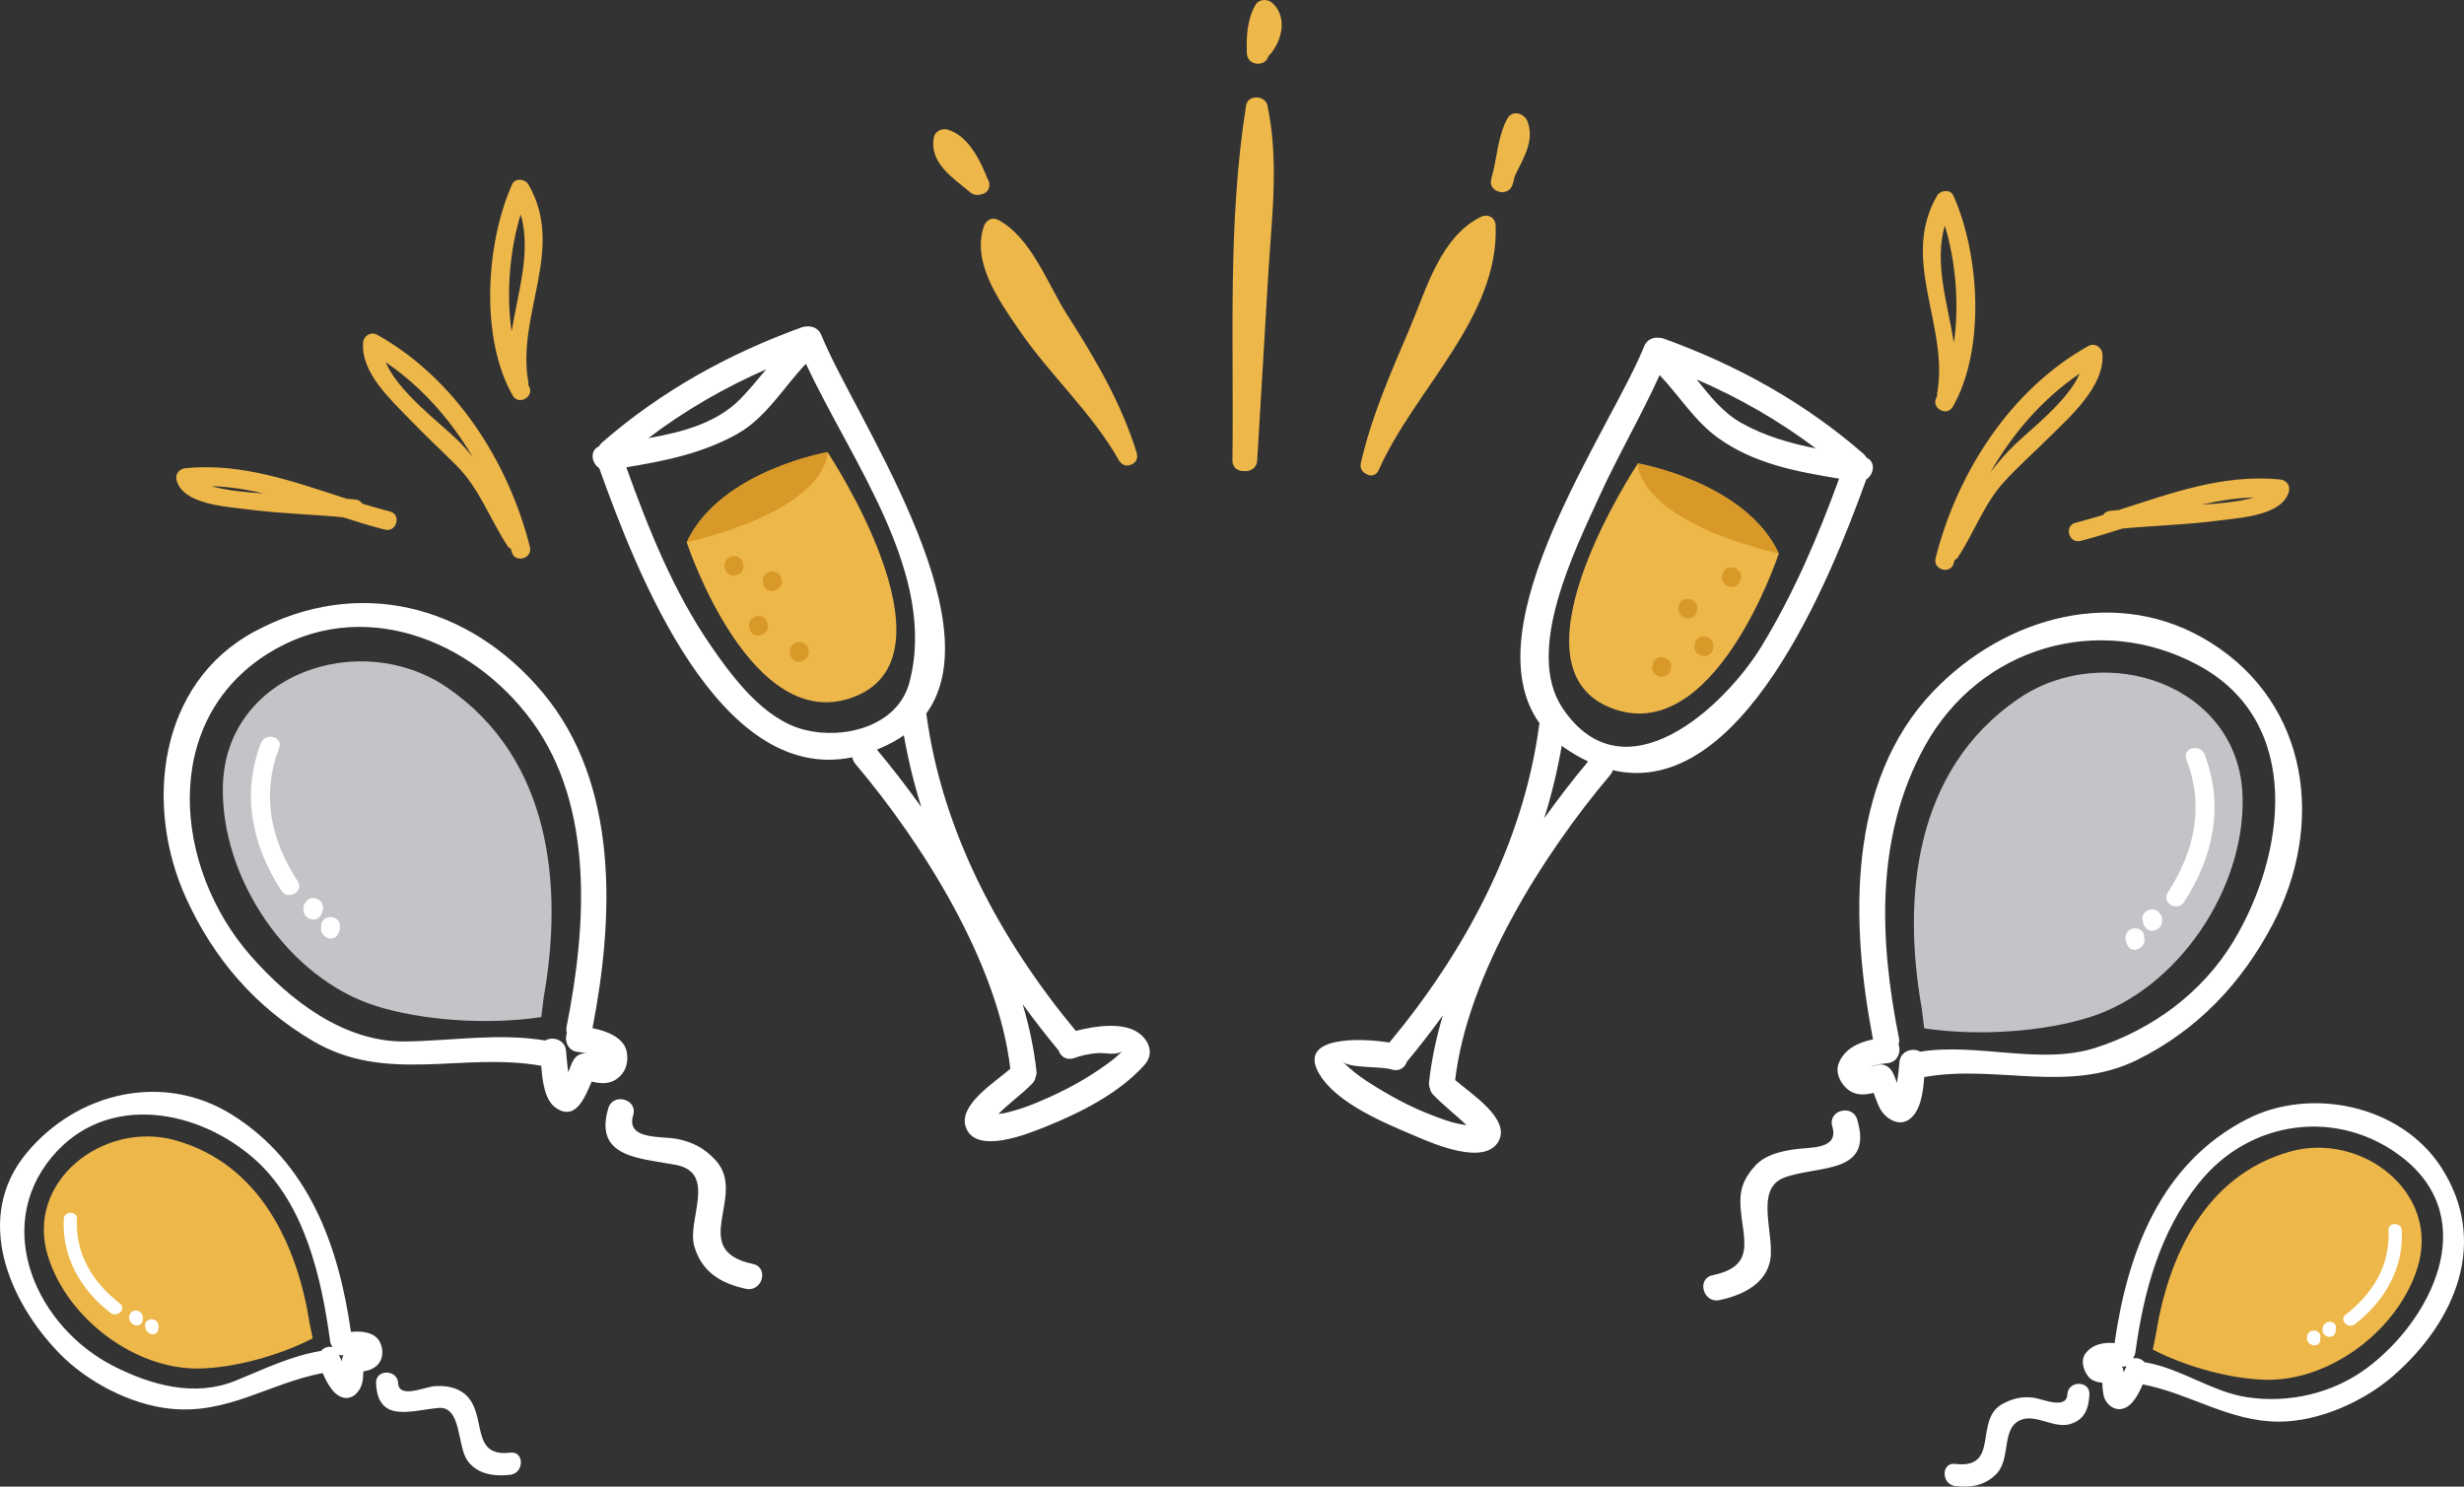 <svg version="1.1" id="图层_1" x="0px" y="0px" width="200.534px" height="121.011px" viewBox="0 0 200.534 121.011" enable-background="new 0 0 200.534 121.011" xml:space="preserve" xmlns="http://www.w3.org/2000/svg" xmlns:xlink="http://www.w3.org/1999/xlink" xmlns:xml="http://www.w3.org/XML/1998/namespace">
  <rect x="0" y="0" width="200.534" height="121.011" fill="#333333" stroke="none"/>
  <g>
    <path fill="#EEB74A" d="M67.352,36.806c0,0,10.857,16.294,2.334,19.847c-8.524,3.552-13.797-12.508-13.797-12.508
		C58.556,38.348,67.352,36.806,67.352,36.806z M31.329,43.113c-1.152-0.293-2.288-0.645-3.417-1.009
		c-2.684-0.245-5.38-0.317-8.058-0.675c-1.541-0.205-4.993-0.394-5.485-2.352c-0.13-0.518,0.241-0.921,0.738-0.969
		c4.631-0.447,8.819,1.113,13.106,2.49c0.239,0.021,0.479,0.039,0.717,0.065c0.26,0.028,0.446,0.163,0.567,0.338
		c0.741,0.227,1.486,0.442,2.239,0.634C32.692,41.88,32.287,43.356,31.329,43.113z M21.48,40.168
		c-1.398-0.324-2.816-0.55-4.271-0.594C18.409,39.931,20.15,40.087,21.48,40.168z M80.515,15.071
		c0.023-0.168-0.022-0.338-0.135-0.501c-0.618-1.544-1.58-3.542-3.272-4.023c-0.439-0.125-1.02,0.148-1.106,0.628
		c-0.383,2.121,1.563,3.295,2.961,4.48c0.261,0.221,0.553,0.251,0.817,0.185C80.187,15.782,80.531,15.503,80.515,15.071z M43,31.106
		c0.014,0.078,0.002,0.146-0.004,0.216c0.018,0.032,0.032,0.067,0.05,0.099c0.492,0.858-0.831,1.629-1.322,0.773
		c-2.67-4.654-2.185-12.412-0.046-17.186c0.242-0.54,1.056-0.457,1.322,0C46.053,20.253,42.007,25.626,43,31.106z M41.636,26.976
		c0.532-3.237,1.613-6.51,0.743-9.527C41.507,20.256,41.179,23.829,41.636,26.976z M14.245,92.813
		c-5.796-1.607-12.23,3.328-10.343,9.443c1.562,5.063,7.088,9.268,12.385,9.141c2.727-0.066,6.343-0.998,9.163-2.457l-0.239-1.152
		C24.229,101.468,21.229,94.753,14.245,92.813z M43.126,44.517c0.242,0.958-1.235,1.364-1.477,0.407
		c-0.021-0.081-0.046-0.162-0.067-0.244c-0.106-0.057-0.207-0.135-0.287-0.257c-1.427-2.178-2.284-4.669-4.152-6.539
		c-1.238-1.24-2.529-2.429-3.743-3.693c-1.534-1.598-4.026-3.827-3.851-6.276c0.041-0.576,0.62-0.959,1.152-0.661
		C37.046,30.795,41.375,37.577,43.126,44.517z M38.46,37.181c-1.801-3.041-4.176-5.732-7.071-7.693
		c1.034,2.425,4.365,4.88,5.883,6.368C37.709,36.284,38.094,36.729,38.46,37.181z M92.534,36.997
		c-0.006-0.029,0.002-0.054-0.008-0.084c-1.254-4.094-3.397-7.726-5.69-11.315c-1.582-2.477-2.888-6.242-5.587-7.695
		c-0.473-0.255-0.979-0.015-1.154,0.47c-1.07,2.947,1.258,6.164,2.833,8.47c2.513,3.683,5.996,6.801,8.163,10.677
		c0.017,0.03,0.042,0.044,0.061,0.07c0.02,0.024,0.038,0.047,0.06,0.068c0.212,0.235,0.497,0.281,0.759,0.193
		c0.036-0.009,0.067-0.025,0.102-0.038c0.028-0.014,0.058-0.022,0.084-0.039c0.245-0.124,0.41-0.357,0.391-0.671
		C92.543,37.067,92.54,37.033,92.534,36.997z M172.737,43.021c-1.127,0.364-2.262,0.715-3.412,1.008
		c-0.957,0.243-1.363-1.233-0.406-1.477c0.752-0.191,1.498-0.407,2.238-0.634c0.123-0.175,0.309-0.309,0.568-0.337
		c0.234-0.026,0.471-0.043,0.707-0.063c4.291-1.377,8.482-2.94,13.117-2.491c0.496,0.048,0.867,0.451,0.738,0.969
		c-0.492,1.957-3.945,2.146-5.484,2.351C178.122,42.704,175.425,42.777,172.737,43.021z M179.185,41.082
		c1.33-0.081,3.068-0.235,4.268-0.591C181.997,40.534,180.581,40.759,179.185,41.082z M157.608,32.337
		c0.018-0.031,0.033-0.066,0.051-0.098c-0.006-0.07-0.02-0.139-0.004-0.217c0.994-5.481-3.053-10.854,0-16.099
		c0.266-0.457,1.08-0.54,1.322,0c2.139,4.773,2.623,12.532-0.047,17.187C158.44,33.966,157.116,33.195,157.608,32.337z
		 M159.019,27.893c0.457-3.147,0.129-6.721-0.742-9.529C157.407,21.382,158.487,24.654,159.019,27.893z M101.415,8.576
		c-1.525,9.589-0.986,19.239-1.111,28.906c-0.008,0.602,0.473,0.884,0.938,0.861c0.485,0.058,1.036-0.218,1.075-0.847
		c0.318-5.108,0.596-10.219,0.91-15.326c0.281-4.571,0.879-9.072-0.078-13.595C102.972,7.737,101.556,7.692,101.415,8.576z
		 M186.411,93.731c-6.984,1.938-9.984,8.652-10.967,14.975l-0.238,1.15c2.82,1.459,6.436,2.391,9.162,2.459
		c5.297,0.127,10.824-4.08,12.387-9.141C198.642,97.058,192.206,92.122,186.411,93.731z M166.687,35.684
		c-1.189,1.178-2.453,2.302-3.582,3.538c-1.631,1.786-2.432,4.114-3.744,6.118c-0.08,0.122-0.18,0.2-0.287,0.257
		c-0.021,0.082-0.047,0.163-0.066,0.244c-0.242,0.957-1.719,0.551-1.477-0.407c1.752-6.939,6.08-13.722,12.424-17.264
		c0.533-0.298,1.111,0.086,1.152,0.661C171.296,31.481,168.37,34.014,166.687,35.684z M169.259,30.408
		c-3.004,2.037-5.451,4.86-7.273,8.045c0.57-0.75,1.193-1.483,1.926-2.195C165.327,34.882,168.284,32.648,169.259,30.408z
		 M133.304,37.722c0,0-10.857,16.294-2.332,19.847c8.523,3.553,13.795-12.508,13.795-12.508
		C142.099,39.264,133.304,37.722,133.304,37.722z M120.54,17.647c-3.324,1.621-4.469,5.938-5.816,9.097
		c-1.516,3.558-3.113,7.172-3.971,10.956c-0.094,0.414,0.123,0.718,0.416,0.87c0.293,0.192,0.662,0.198,0.9-0.097
		c0.041-0.041,0.072-0.091,0.104-0.146c0.004-0.009,0.012-0.013,0.016-0.021c2.881-6.563,9.84-12.449,9.533-19.979
		C121.696,17.703,121.081,17.383,120.54,17.647z M102.153,0.437c-0.668,1.219-0.719,2.532-0.678,3.892
		c0.035,1.077,1.58,1.141,1.764,0.207c0.037-0.031,0.076-0.045,0.111-0.085c0.99-1.14,1.455-3.047,0.215-4.195
		C103.153-0.129,102.44-0.088,102.153,0.437z M124.313,9.881c-0.262-0.676-1.244-0.962-1.645-0.215
		c-0.82,1.532-0.807,3.239-1.295,4.869c-0.334,1.113,1.402,1.586,1.734,0.479c0.063-0.212,0.115-0.428,0.16-0.645
		C123.927,12.954,124.931,11.485,124.313,9.881z" class="color c1"/>
    <path fill="#D99929" d="M144.767,45.061c-11.781-2.852-11.463-7.339-11.463-7.339S142.099,39.264,144.767,45.061 M140.196,46.728
		c-0.008,0.031-0.016,0.063-0.023,0.094c-0.24,0.959,1.236,1.365,1.477,0.407c0.008-0.031,0.016-0.063,0.023-0.094
		C141.913,46.177,140.435,45.771,140.196,46.728L140.196,46.728z M136.634,49.29c-0.008,0.031-0.016,0.063-0.023,0.094
		c-0.24,0.959,1.236,1.365,1.477,0.407c0.008-0.031,0.016-0.063,0.023-0.094C138.351,48.739,136.872,48.333,136.634,49.29
		L136.634,49.29z M137.946,52.353c-0.008,0.031-0.016,0.063-0.023,0.094c-0.24,0.959,1.236,1.365,1.477,0.407
		c0.008-0.031,0.016-0.063,0.023-0.094C139.663,51.802,138.185,51.396,137.946,52.353L137.946,52.353z M134.509,54.04
		c-0.008,0.031-0.016,0.063-0.023,0.094c-0.24,0.959,1.236,1.365,1.477,0.407c0.008-0.031,0.016-0.063,0.023-0.094
		C136.226,53.489,134.747,53.083,134.509,54.04L134.509,54.04z M55.889,44.145c11.781-2.852,11.463-7.339,11.463-7.339
		S58.556,38.348,55.889,44.145 M58.982,46.217c0.008,0.032,0.016,0.064,0.024,0.096c0.244,0.957,1.721,0.551,1.477-0.407
		c-0.008-0.031-0.016-0.063-0.024-0.096C60.215,44.854,58.738,45.26,58.982,46.217L58.982,46.217z M62.107,47.467
		c0.008,0.032,0.016,0.064,0.024,0.096c0.244,0.957,1.721,0.551,1.477-0.407c-0.008-0.031-0.016-0.063-0.024-0.096
		C63.34,46.104,61.863,46.51,62.107,47.467L62.107,47.467z M60.982,51.092c0.008,0.032,0.016,0.064,0.024,0.096
		c0.244,0.957,1.721,0.551,1.477-0.407c-0.008-0.031-0.016-0.063-0.024-0.096C62.215,49.729,60.738,50.135,60.982,51.092
		L60.982,51.092z M64.295,53.217c0.008,0.032,0.016,0.064,0.024,0.096c0.244,0.957,1.721,0.551,1.477-0.407
		c-0.008-0.031-0.016-0.063-0.024-0.096C65.528,51.854,64.05,52.26,64.295,53.217L64.295,53.217z" class="color c2"/>
    <g>
      <g>
        <path fill="#C3C4C7" d="M156.604,83.708l-0.207-1.658c-1.582-8.95-0.631-19.358,7.873-25.173
				c7.055-4.824,17.975-1.14,18.244,7.949c0.223,7.525-5.279,15.72-12.459,17.979C166.356,83.97,161.065,84.376,156.604,83.708
				 M44.051,82.792l0.207-1.658c1.583-8.95,0.631-19.358-7.871-25.173c-7.058-4.824-17.976-1.14-18.246,7.949
				c-0.223,7.524,5.279,15.72,12.461,17.978C34.3,83.054,39.591,83.458,44.051,82.792" class="color c3"/>
      </g>
    </g>
    <path fill="#FFFFFF" d="M176.425,72.652c2.184-3.347,2.988-7.038,1.512-10.839c-0.359-0.922,1.123-1.317,1.477-0.407
		c1.613,4.152,0.719,8.364-1.666,12.02C177.21,74.249,175.884,73.482,176.425,72.652z M174.438,75.2
		c0.1,0.299,0.395,0.599,0.74,0.562c0.004,0,0.01-0.001,0.014-0.001c0.432-0.047,0.742-0.314,0.766-0.766
		c0.002-0.034,0.004-0.068,0.006-0.102c0.012-0.242-0.072-0.423-0.205-0.546c-0.383-0.658-1.58-0.254-1.379,0.621
		C174.397,75.047,174.415,75.124,174.438,75.2z M174.511,76.335c0.002-0.01,0.002-0.02,0.002-0.029c0.023-0.988-1.508-0.985-1.531,0
		c-0.006,0.236,0.051,0.41,0.156,0.619C173.554,77.743,174.704,77.13,174.511,76.335z M194.39,100.157
		c0.141,2.856-1.293,5.162-3.496,6.871c-0.549,0.426,0.219,1.183,0.762,0.762c2.414-1.871,3.965-4.523,3.813-7.633
		C195.433,99.466,194.354,99.463,194.39,100.157z M190.108,108.11c0.076-0.69-1.004-0.683-1.078,0
		c-0.012,0.111-0.018,0.206,0.012,0.318c0.111,0.411,0.795,0.576,0.984,0.129c0.012-0.024,0.021-0.048,0.031-0.071
		c0.051-0.12,0.049-0.233,0.027-0.34C190.103,108.2,190.11,108.192,190.108,108.11z M187.786,108.681
		c-0.039,0.106-0.053,0.2-0.037,0.313c0.09,0.679,1.17,0.688,1.078,0c-0.002-0.009-0.002-0.018-0.002-0.026
		C189.06,108.311,188.017,108.03,187.786,108.681z M22.72,60.896c0.358-0.922-1.123-1.317-1.477-0.407
		c-1.614,4.151-0.721,8.363,1.664,12.019c0.537,0.823,1.864,0.057,1.322-0.773C22.046,68.389,21.243,64.696,22.72,60.896z
		 M26.275,74.051c0.193-0.876-1.004-1.281-1.381-0.62c-0.132,0.123-0.216,0.304-0.203,0.546c0.001,0.033,0.003,0.067,0.005,0.102
		c0.025,0.454,0.333,0.716,0.766,0.766c0.005,0,0.01,0.001,0.015,0.002c0.345,0.039,0.641-0.266,0.739-0.563
		C26.241,74.207,26.258,74.13,26.275,74.051z M26.144,75.39c0,0.009,0,0.019,0,0.027c-0.195,0.797,0.958,1.411,1.373,0.593
		c0.106-0.21,0.163-0.384,0.158-0.62C27.655,74.403,26.124,74.401,26.144,75.39z M131.261,62.695
		c-0.041,0.136-0.111,0.271-0.219,0.397c-5.488,6.496-11.607,16.216-12.613,24.822c1.326,1.146,4.574,3.208,3.512,5.021
		c-1.148,1.96-5.248,0.183-6.684-0.431c-2.461-1.05-6.461-2.649-7.898-5.104c-1.811-3.09,3.418-2.922,5.717-2.534
		c6.146-7.406,10.912-16.223,12.191-25.855c0.006-0.045,0.029-0.075,0.041-0.117c-5.715-7.935,5.811-23.973,8.504-30.707
		c0.221-0.549,0.74-0.748,1.207-0.692c0.117-0.001,0.238,0.015,0.371,0.063c6,2.169,11.457,5.194,16.279,9.39
		c0.111,0.098,0.188,0.202,0.244,0.311c0.752,0.318,0.617,1.359-0.031,1.774C148.964,47.155,141.728,65.15,131.261,62.695z
		 M116.669,89.146c-0.172-0.173-0.262-0.363-0.293-0.553c-0.061-0.138-0.094-0.295-0.074-0.489c0.195-1.805,0.584-3.628,1.123-5.448
		c-0.93,1.283-1.9,2.538-2.916,3.758c-0.162,0.472-0.607,0.833-1.225,0.645c-0.947-0.288-3.449-0.081-4.02-0.643
		c0.625,0.615,1.305,1.157,2.041,1.633c1.652,1.064,3.408,2.037,5.252,2.735c0.709,0.269,1.432,0.55,2.178,0.701
		c0.203,0.041,0.414,0.079,0.627,0.108C118.485,90.756,117.522,90.01,116.669,89.146z M138.085,30.886
		c1.076,1.358,2.16,2.714,3.619,3.533c1.926,1.082,3.975,1.663,6.078,2.083C144.776,34.233,141.536,32.386,138.085,30.886z
		 M129.249,61.981c-0.666-0.315-1.34-0.695-2.029-1.186c-0.041-0.03-0.074-0.063-0.115-0.094c-0.348,2.01-0.826,3.979-1.428,5.905
		C126.845,64.973,128.048,63.422,129.249,61.981z M143.374,52.59c2.619-4.303,4.586-8.91,6.303-13.63
		c-3.465-0.562-6.918-1.215-9.838-3.303c-1.908-1.364-3.158-3.43-4.768-5.127c-1.525,3.369-3.41,6.582-4.939,9.947
		c-1.959,4.314-6.07,12.503-2.975,17.144C132.157,65.119,140.331,57.591,143.374,52.59z M156.683,87.658
		c-0.027,0.005-0.049-0.005-0.076-0.002c-0.096,1.312-0.307,2.857-1.271,3.496c-0.859,0.568-1.902-0.134-2.32-0.897
		c-0.223-0.406-0.361-0.859-0.529-1.295c-0.621,0.152-1.275,0.215-1.838-0.102c-0.729-0.41-1.334-1.428-1.01-2.288
		c0.445-1.177,1.605-1.721,2.797-1.965c-1.814-9.376-2.188-20.934,4.916-28.344c5.811-6.063,15.012-8.711,22.586-3.941
		c8.006,5.041,9.301,14.842,4.992,22.983c-2.531,4.781-6.113,8.549-10.98,10.965C168.358,89.043,162.524,86.641,156.683,87.658z
		 M170.575,85.283c4.557-1.466,8.65-4.465,11.158-8.603c4.299-7.095,5.783-17.909-2.857-22.547
		c-8.023-4.308-17.742-1.504-22.215,6.587c-4.063,7.35-3.717,15.774-2.117,23.774c0.039,0.194,0.018,0.365-0.029,0.522
		c0.232,0.602-0.076,1.472-0.93,1.533c-0.449,0.033-0.963,0.119-1.4,0.304c0.195-0.055,0.395-0.104,0.59-0.165
		c0.455-0.142,0.943,0.092,1.186,0.483c0.188,0.303,0.309,0.644,0.428,0.983c0.09-0.563,0.15-1.133,0.199-1.7
		c0.08-0.927,1.102-1.201,1.689-0.845C160.95,84.858,166.071,86.732,170.575,85.283z M149.122,91.685
		c0.574,1.919-1.842,1.686-3.086,1.87c-1.137,0.168-2.379,0.452-3.197,1.345c-0.936,1.02-1.289,1.979-1.184,3.369
		c0.201,2.689,1.285,4.784-2.277,5.536c-1.324,0.28-0.764,2.305,0.559,2.025c1.662-0.351,3.549-1.151,4.066-2.961
		c0.604-2.103-1.363-6.048,1.213-7.013c2.752-1.03,7.283-0.206,5.932-4.73C150.761,89.832,148.733,90.384,149.122,91.685z
		 M198.636,94.957c3.967,6.058,1.244,12.562-3.822,17.006c-2.42,2.122-6.1,3.768-9.361,3.76c-4.039-0.01-7.207-2.288-11.063-3.035
		c-0.361,0.83-0.855,1.778-1.629,1.98s-1.451-0.45-1.578-1.175c-0.053-0.311-0.078-0.623-0.09-0.937
		c-0.434-0.052-0.861-0.168-1.125-0.493c-0.4-0.491-0.668-1.332-0.227-1.907c0.57-0.742,1.467-0.908,2.354-0.827
		c1.059-7.419,3.771-14.653,10.799-18.242C188.077,88.44,195.36,89.958,198.636,94.957z M173.071,111.201
		c-0.111,0.041-0.236,0.054-0.373,0.04c0.043,0.07,0.082,0.145,0.102,0.229c0.02,0.082,0.021,0.165,0.031,0.248
		C172.913,111.547,172.995,111.374,173.071,111.201z M195.591,94.278c-5.186-4.107-12.467-3.2-16.631,2.019
		c-3.193,4.004-4.494,8.823-5.176,13.811c-0.021,0.154-0.074,0.273-0.143,0.371c-0.006,0.033-0.002,0.066-0.012,0.099
		c0.318-0.091,0.686,0.051,0.924,0.326c0.031,0.002,0.057-0.008,0.088-0.002c2.891,0.509,5.406,2.41,8.256,2.835
		c3.383,0.503,6.945-0.306,9.717-2.364C197.837,107.494,201.968,99.33,195.591,94.278z M168.249,113.513
		c-0.059,1.234-1.965,0.388-2.674,0.274c-0.955-0.151-1.762,0.036-2.605,0.496c-2.371,1.296-0.145,5.328-3.85,4.879
		c-1.15-0.14-1.137,1.662,0,1.8c1.295,0.157,2.426-0.038,3.363-0.989c1.225-1.242,0.328-3.847,2.084-4.43
		c1.197-0.397,2.609,0.737,3.877,0.386c1.197-0.331,1.551-1.256,1.605-2.416C170.103,112.353,168.304,112.357,168.249,113.513z
		 M93.133,86.697c-2.069,2.303-5.156,3.855-7.986,4.998c-1.409,0.568-5.714,2.352-6.538,0.073c-0.653-1.806,2.312-3.634,3.617-4.769
		c-1.004-8.607-7.125-18.326-12.613-24.823c-0.143-0.169-0.217-0.352-0.246-0.533c-10.864,2.25-17.556-15.021-20.596-23.532
		c-0.647-0.417-0.779-1.456-0.027-1.773c0.056-0.106,0.132-0.211,0.243-0.308c4.821-4.196,10.279-7.221,16.278-9.392
		c0.138-0.05,0.266-0.066,0.385-0.063c0.464-0.05,0.977,0.151,1.194,0.695c2.55,6.377,14.176,23.063,8.541,30.812
		c0.001,0.005,0.004,0.008,0.004,0.013c1.279,9.617,6.029,18.42,12.163,25.818c1.568-0.4,3.765-0.718,5.021,0.104
		C93.495,84.62,93.988,85.746,93.133,86.697z M52.765,35.666c2.779-0.482,5.595-1.249,7.494-3.198
		c0.747-0.767,1.418-1.591,2.098-2.407C58.943,31.563,55.739,33.406,52.765,35.666z M74.006,55.565
		c2.348-8.786-4.734-18.021-8.414-25.957c-1.833,1.934-3.245,4.396-5.581,5.708c-2.833,1.591-5.894,2.202-9.039,2.723
		c1.817,5.05,3.866,10.17,6.925,14.589c1.802,2.602,4.287,5.928,7.548,6.772C68.594,60.217,73.043,59.17,74.006,55.565z
		 M74.981,65.694c-0.597-1.906-1.073-3.855-1.419-5.845c-0.252,0.176-0.51,0.348-0.794,0.505c-0.474,0.261-0.938,0.476-1.398,0.666
		C72.584,62.474,73.8,64.041,74.981,65.694z M91.39,85.5c-0.438,0.486-1.563,0.159-2.112,0.223c-0.654,0.058-1.29,0.197-1.906,0.42
		c-0.618,0.188-1.063-0.173-1.224-0.644c-1.016-1.221-1.989-2.477-2.919-3.761c0.539,1.821,0.928,3.646,1.124,5.45
		c0.021,0.192-0.013,0.349-0.071,0.485c-0.031,0.191-0.121,0.382-0.293,0.557c-0.853,0.859-1.875,1.578-2.727,2.445
		c0.222-0.021,0.442-0.053,0.659-0.106c0.741-0.186,1.469-0.415,2.179-0.701c1.822-0.735,3.623-1.631,5.252-2.735
		C90.065,86.646,90.807,86.147,91.39,85.5z M50.007,87.942c-0.566,0.318-1.226,0.252-1.852,0.097
		c-0.563,1.298-1.293,3.228-2.897,2.155c-0.917-0.612-1.118-2.161-1.209-3.454c-0.026-0.003-0.047,0.007-0.074,0.002
		c-6.359-1.107-12.53,1.507-18.491-1.997c-4.692-2.758-8.083-6.692-10.336-11.63c-3.433-7.522-2.282-17.496,5.572-21.712
		c8.4-4.509,17.426-2.212,23.443,4.965c6.256,7.462,5.802,18.327,4.058,27.323c1.217,0.243,2.593,0.793,2.795,1.963
		C51.177,86.584,50.855,87.465,50.007,87.942z M47.813,85.764c-0.245-0.063-0.494-0.11-0.743-0.129
		c-0.855-0.061-1.164-0.932-0.93-1.533c-0.046-0.158-0.067-0.329-0.029-0.522c1.603-8.018,2.308-17.872-2.819-24.875
		c-4.896-6.687-13.936-10.258-21.512-5.487c-8.763,5.518-7.671,17.413-1.367,24.594c3.135,3.57,7.559,7.036,12.586,6.965
		c3.843-0.055,7.56-0.709,11.378-0.079c0.588-0.357,1.61-0.083,1.691,0.844c0.05,0.564,0.095,1.161,0.185,1.746
		c0.125-0.353,0.247-0.716,0.442-1.031C46.925,85.883,47.377,85.664,47.813,85.764z M61.278,102.887
		c-5.359-1.131-0.414-5.576-3.027-8.43c-0.898-0.981-1.855-1.497-3.151-1.748c-1.291-0.25-4.18,0.107-3.567-1.94
		c0.389-1.301-1.639-1.853-2.025-0.559c-1.211,4.056,2.625,4.057,5.497,4.613c3.384,0.657,0.886,4.477,1.498,6.61
		c0.601,2.095,2.159,3.044,4.217,3.479C62.041,105.191,62.603,103.167,61.278,102.887z M30.587,111.228
		c-0.307,0.244-0.654,0.349-1.016,0.402c0,0.012,0,0.022-0.001,0.034c-0.015,0.336-0.021,0.71-0.126,1.031
		c-0.214,0.659-0.787,1.264-1.549,1.059c-0.775-0.209-1.271-1.158-1.631-1.989c-4.402,0.846-7.723,3.386-12.399,2.904
		c-3.252-0.335-6.794-2.191-9.059-4.533c-4.128-4.267-6.972-11.05-2.644-16.277c4.094-4.945,11.128-6.651,16.767-3.092
		c6.217,3.925,8.637,10.657,9.632,17.649c0.909-0.09,1.947,0.029,2.354,0.824C31.249,109.895,31.194,110.745,30.587,111.228z
		 M27.024,109.658c-0.009-0.031-0.005-0.063-0.01-0.095c-0.07-0.098-0.123-0.218-0.144-0.372
		c-0.699-5.122-2.027-11.084-6.023-14.722C16.264,90.299,8.661,88.817,4.2,94.205c-4.81,5.811-1.191,13.805,5.011,16.979
		c3.042,1.557,6.607,2.563,9.943,1.212c2.304-0.934,4.394-1.978,6.858-2.412c0.032-0.006,0.058,0.004,0.089,0.002
		C26.339,109.71,26.707,109.567,27.024,109.658z M27.958,110.322c-0.139,0.015-0.265,0-0.378-0.042
		c0.078,0.178,0.16,0.355,0.243,0.534c0.011-0.086,0.013-0.174,0.033-0.26S27.914,110.394,27.958,110.322z M41.535,118.246
		c-3.355,0.404-1.832-3.131-3.667-4.738c-0.688-0.603-1.671-0.749-2.547-0.668c-0.745,0.067-2.855,1.031-2.915-0.243
		c-0.054-1.155-1.854-1.16-1.8,0c0.152,3.272,2.833,2.215,5.072,2.01c1.892-0.173,1.519,3.074,2.352,4.268
		c0.798,1.145,2.226,1.326,3.505,1.172C42.672,119.908,42.686,118.107,41.535,118.246z M6.266,99.241
		c0.034-0.694-1.044-0.691-1.078,0c-0.152,3.109,1.398,5.762,3.813,7.631c0.542,0.42,1.311-0.337,0.762-0.762
		C7.558,104.403,6.125,102.098,6.266,99.241z M10.563,107.029c-0.068,0.106-0.087,0.246-0.019,0.41
		c0.01,0.024,0.02,0.048,0.03,0.072c0.19,0.456,0.892,0.566,1.039,0c0.029-0.113,0.024-0.207,0.012-0.319
		C11.556,106.571,10.667,106.516,10.563,107.029z M11.831,108.051c0.005-0.04,0.011-0.079,0.017-0.118
		c-0.096,0.679,0.942,0.972,1.039,0.286c0.023-0.164,0.04-0.295-0.017-0.454C12.641,107.113,11.6,107.394,11.831,108.051z" class="color c4"/>
  </g>
</svg>